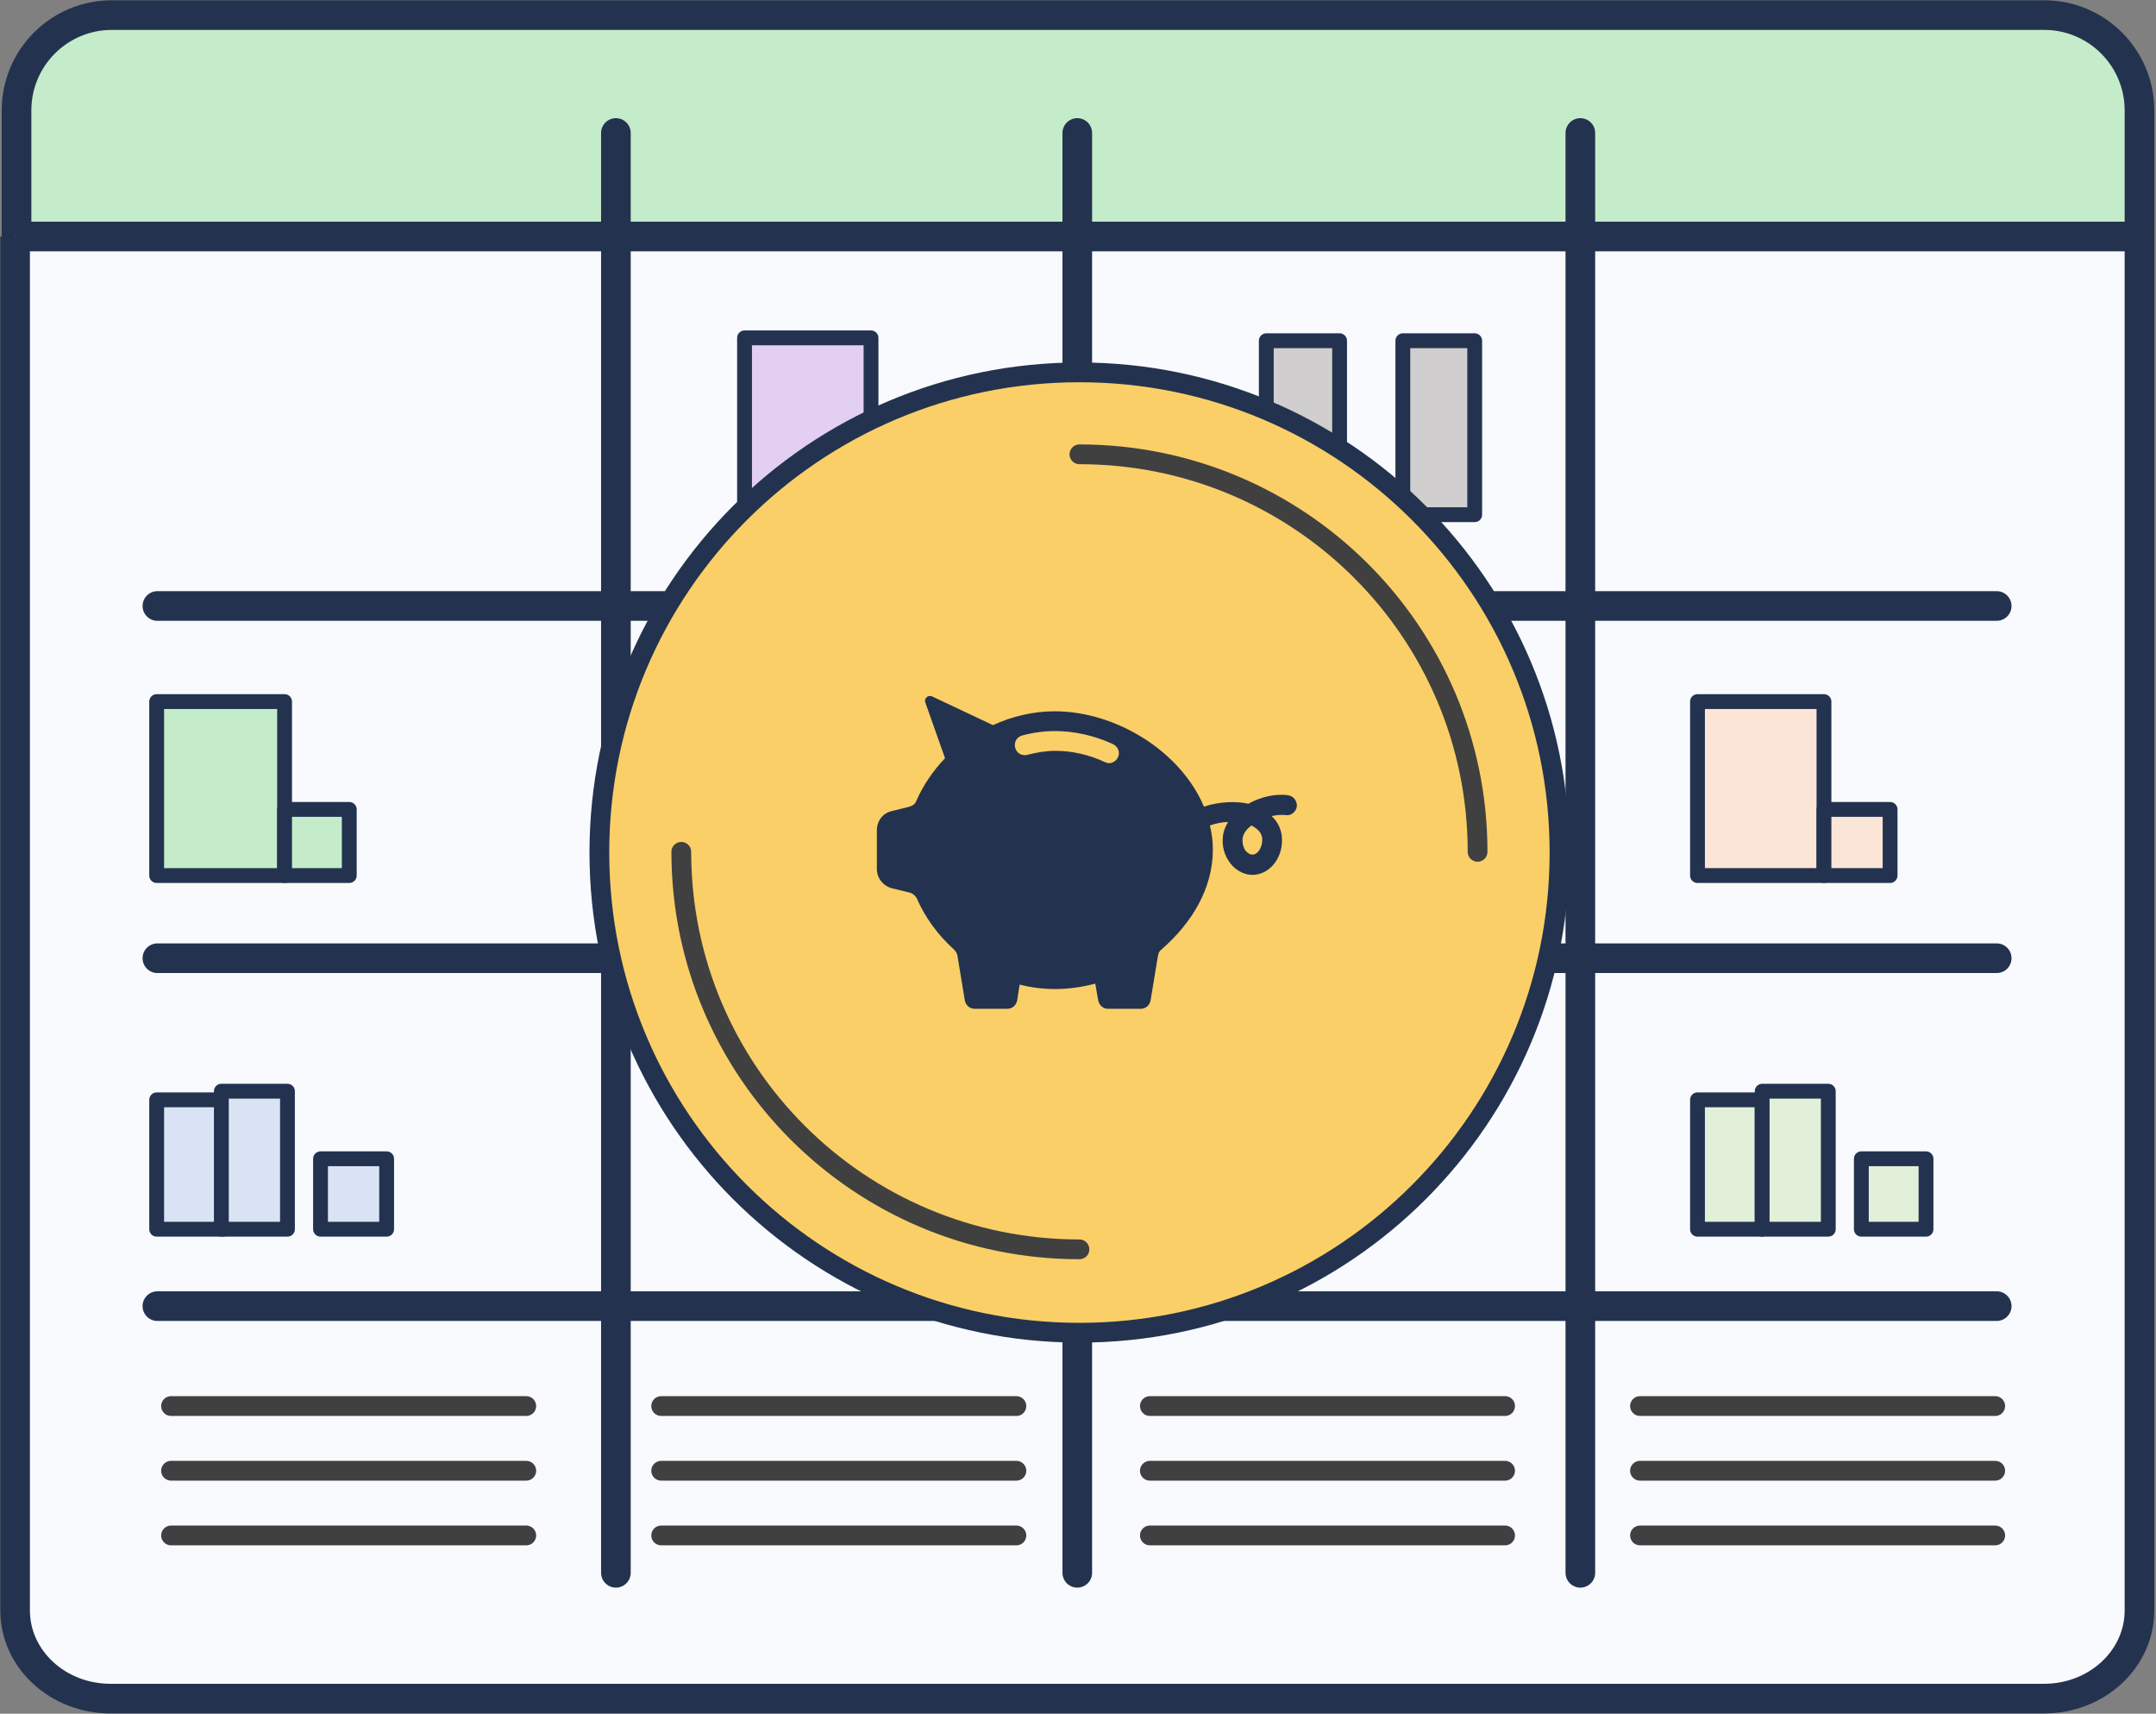 <svg width="1500" height="1192" xmlns="http://www.w3.org/2000/svg" xmlns:xlink="http://www.w3.org/1999/xlink" xml:space="preserve" overflow="hidden"><rect width="100%" height="100%" fill="#808080" stroke="none"/><g transform="translate(-54 -407)"><path d="M65.5 483.778C65.5 447.174 95.174 417.5 131.778 417.5L1476.22 417.5C1512.83 417.5 1542.5 447.174 1542.5 483.778L1542.5 1516.22C1542.5 1552.83 1512.83 1582.5 1476.22 1582.5L131.778 1582.5C95.174 1582.5 65.5 1552.83 65.5 1516.22Z" stroke="#23334F" stroke-width="20.625" stroke-miterlimit="8" fill="#C5ECCA" fill-rule="evenodd"/><path d="M1542.5 571.5 1542.5 1527.15C1542.5 1561.03 1512.8 1588.5 1476.16 1588.5L130.836 1588.5C94.2 1588.5 64.5 1561.03 64.5 1527.15L64.5 571.5" stroke="#23334F" stroke-width="20.625" stroke-miterlimit="8" fill="#F9FAFE" fill-rule="evenodd"/><path d="M65.5 571.5 1542.87 571.501" stroke="#23334F" stroke-width="20.625" stroke-miterlimit="8" fill="none" fill-rule="evenodd"/><path d="M163.5 828.5 1443.17 828.5" stroke="#23334F" stroke-width="20.625" stroke-linecap="round" stroke-linejoin="round" stroke-miterlimit="10" fill="none" fill-rule="evenodd"/><path d="M163.5 1073.5 1443.17 1073.5" stroke="#23334F" stroke-width="20.625" stroke-linecap="round" stroke-linejoin="round" stroke-miterlimit="10" fill="none" fill-rule="evenodd"/><path d="M163.5 1315.5 1443.17 1315.5" stroke="#23334F" stroke-width="20.625" stroke-linecap="round" stroke-linejoin="round" stroke-miterlimit="10" fill="none" fill-rule="evenodd"/><path d="M0 0 0 1001.49" stroke="#23334F" stroke-width="20.625" stroke-linecap="round" stroke-linejoin="round" stroke-miterlimit="10" fill="none" fill-rule="evenodd" transform="matrix(1 0 0 -1 482.5 1500.99)"/><path d="M0 0 0 1001.49" stroke="#23334F" stroke-width="20.625" stroke-linecap="round" stroke-linejoin="round" stroke-miterlimit="10" fill="none" fill-rule="evenodd" transform="matrix(1 0 0 -1 803.5 1500.99)"/><path d="M0 0 0 1001.49" stroke="#23334F" stroke-width="20.625" stroke-linecap="round" stroke-linejoin="round" stroke-miterlimit="10" fill="none" fill-rule="evenodd" transform="matrix(1 0 0 -1 1153.5 1500.99)"/><rect x="163" y="895" width="89" height="121" stroke="#23334F" stroke-width="10.312" stroke-linecap="round" stroke-linejoin="round" stroke-miterlimit="10" fill="#C5ECCA"/><rect x="252" y="970" width="45" height="46" stroke="#23334F" stroke-width="10.312" stroke-linecap="round" stroke-linejoin="round" stroke-miterlimit="10" fill="#C5ECCA"/><rect x="163" y="1172" width="46" height="90" stroke="#23334F" stroke-width="10.312" stroke-linecap="round" stroke-linejoin="round" stroke-miterlimit="10" fill="#DAE3F3"/><rect x="208" y="1166" width="46" height="96" stroke="#23334F" stroke-width="10.312" stroke-linecap="round" stroke-linejoin="round" stroke-miterlimit="10" fill="#DAE3F3"/><rect x="277" y="1213" width="46" height="49" stroke="#23334F" stroke-width="10.312" stroke-linecap="round" stroke-linejoin="round" stroke-miterlimit="10" fill="#DAE3F3"/><rect x="1235" y="895" width="88" height="121" stroke="#23334F" stroke-width="10.312" stroke-linecap="round" stroke-linejoin="round" stroke-miterlimit="10" fill="#FBE5D6"/><rect x="1323" y="970" width="46" height="46" stroke="#23334F" stroke-width="10.312" stroke-linecap="round" stroke-linejoin="round" stroke-miterlimit="10" fill="#FBE5D6"/><rect x="1235" y="1172" width="45" height="90" stroke="#23334F" stroke-width="10.312" stroke-linecap="round" stroke-linejoin="round" stroke-miterlimit="10" fill="#E2F0D9"/><rect x="1280" y="1166" width="46" height="96" stroke="#23334F" stroke-width="10.312" stroke-linecap="round" stroke-linejoin="round" stroke-miterlimit="10" fill="#E2F0D9"/><rect x="1349" y="1213" width="45" height="49" stroke="#23334F" stroke-width="10.312" stroke-linecap="round" stroke-linejoin="round" stroke-miterlimit="10" fill="#E2F0D9"/><path d="M173 1385 420.14 1385" stroke="#404040" stroke-width="13.75" stroke-linecap="round" stroke-linejoin="round" stroke-miterlimit="10" fill="none" fill-rule="evenodd"/><path d="M173 1430 420.14 1430" stroke="#404040" stroke-width="13.75" stroke-linecap="round" stroke-linejoin="round" stroke-miterlimit="10" fill="none" fill-rule="evenodd"/><path d="M173 1475 420.14 1475" stroke="#404040" stroke-width="13.75" stroke-linecap="round" stroke-linejoin="round" stroke-miterlimit="10" fill="none" fill-rule="evenodd"/><path d="M514 1385 761.14 1385" stroke="#404040" stroke-width="13.75" stroke-linecap="round" stroke-linejoin="round" stroke-miterlimit="10" fill="none" fill-rule="evenodd"/><path d="M514 1430 761.14 1430" stroke="#404040" stroke-width="13.75" stroke-linecap="round" stroke-linejoin="round" stroke-miterlimit="10" fill="none" fill-rule="evenodd"/><path d="M514 1475 761.14 1475" stroke="#404040" stroke-width="13.75" stroke-linecap="round" stroke-linejoin="round" stroke-miterlimit="10" fill="none" fill-rule="evenodd"/><path d="M854 1385 1101.14 1385" stroke="#404040" stroke-width="13.75" stroke-linecap="round" stroke-linejoin="round" stroke-miterlimit="10" fill="none" fill-rule="evenodd"/><path d="M854 1430 1101.14 1430" stroke="#404040" stroke-width="13.75" stroke-linecap="round" stroke-linejoin="round" stroke-miterlimit="10" fill="none" fill-rule="evenodd"/><path d="M854 1475 1101.14 1475" stroke="#404040" stroke-width="13.75" stroke-linecap="round" stroke-linejoin="round" stroke-miterlimit="10" fill="none" fill-rule="evenodd"/><path d="M1195 1385 1442.14 1385" stroke="#404040" stroke-width="13.75" stroke-linecap="round" stroke-linejoin="round" stroke-miterlimit="10" fill="none" fill-rule="evenodd"/><path d="M1195 1430 1442.14 1430" stroke="#404040" stroke-width="13.75" stroke-linecap="round" stroke-linejoin="round" stroke-miterlimit="10" fill="none" fill-rule="evenodd"/><path d="M1195 1475 1442.14 1475" stroke="#404040" stroke-width="13.75" stroke-linecap="round" stroke-linejoin="round" stroke-miterlimit="10" fill="none" fill-rule="evenodd"/><rect x="572" y="642" width="88" height="121" stroke="#23334F" stroke-width="10.312" stroke-linecap="round" stroke-linejoin="round" stroke-miterlimit="10" fill="#E2CFF1"/><rect x="660" y="717" width="46" height="46" stroke="#23334F" stroke-width="10.312" stroke-linecap="round" stroke-linejoin="round" stroke-miterlimit="10" fill="#E2CFF1"/><rect x="935" y="644" width="51" height="121" stroke="#23334F" stroke-width="10.312" stroke-linecap="round" stroke-linejoin="round" stroke-miterlimit="10" fill="#D0CECE"/><rect x="890" y="719" width="45" height="46" stroke="#23334F" stroke-width="10.312" stroke-linecap="round" stroke-linejoin="round" stroke-miterlimit="10" fill="#D0CECE"/><rect x="1030" y="644" width="50" height="121" stroke="#23334F" stroke-width="10.312" stroke-linecap="round" stroke-linejoin="round" stroke-miterlimit="10" fill="#D0CECE"/><path d="M471 1000C471 815.537 620.537 666 805 666 989.463 666 1139 815.537 1139 1000 1139 1184.46 989.463 1334 805 1334 620.537 1334 471 1184.46 471 1000Z" stroke="#23334F" stroke-width="13.75" stroke-miterlimit="8" fill="#FACF67" fill-rule="evenodd"/><path d="M805 723C957.983 723 1082 846.793 1082 999.5" stroke="#404040" stroke-width="13.75" stroke-linecap="round" stroke-linejoin="round" stroke-miterlimit="10" fill="none" fill-rule="evenodd"/><path d="M805 1276C652.017 1276 528 1152.21 528 999.5" stroke="#404040" stroke-width="13.75" stroke-linecap="round" stroke-linejoin="round" stroke-miterlimit="10" fill="none" fill-rule="evenodd"/><g><g><g><path d="M925.313 1001.44C923.594 1001.44 922.219 1000.41 921.188 999.375 919.469 997.656 918.438 994.562 918.438 991.469 918.438 987 921.531 983.562 924.281 981.5L924.625 981.156C931.156 984.594 932.188 988.031 932.188 991.125 932.188 996.625 929.094 1001.44 925.313 1001.44ZM831.813 933.719C830.781 936.125 828.031 937.844 825.625 937.844 824.594 937.844 823.563 937.5 822.875 937.156 811.875 932 799.844 929.25 788.5 929.25 781.969 929.25 775.438 930.281 768.906 932 765.125 933.031 761.344 930.969 760.313 927.187 759.281 923.406 761.344 919.625 765.125 918.594 772.688 916.531 780.594 915.5 788.156 915.5 801.219 915.5 815.313 918.594 828.031 924.437 831.813 926.156 833.531 930.281 831.813 933.719ZM950.406 960.187C941.813 958.812 931.156 961.219 922.563 966.031 914.656 964.312 902.625 964.312 891.625 968.094 875.469 929.594 830.438 901.75 787.813 901.75 773.031 901.75 758.25 905.187 744.844 911.375L702.563 891.437C699.813 890.062 696.719 892.812 697.75 895.562L711.5 934.406C703.25 943 696.375 952.969 691.563 963.969 690.875 966.031 689.156 967.406 686.75 968.094L674.375 971.187C668.188 972.562 664.063 978.062 664.063 984.594L664.063 1011.41C664.063 1017.59 668.188 1023.09 674.375 1024.81L687.094 1027.91C689.156 1028.59 690.875 1029.97 691.906 1032.03 697.75 1045.44 706.688 1057.47 717.688 1067.44 718.719 1068.47 719.75 1069.84 720.094 1071.56L725.25 1102.84C725.938 1106.28 728.688 1108.69 732.125 1108.69L754.813 1108.69C758.25 1108.69 761 1106.28 761.688 1102.84L763.406 1091.84C771.313 1093.91 779.563 1094.94 788.156 1094.94 797.438 1094.94 807.063 1093.56 816 1091.16L818.063 1102.84C818.75 1106.28 821.5 1108.69 824.938 1108.69L847.625 1108.69C851.063 1108.69 853.813 1106.28 854.5 1102.84L859.656 1071.56C860 1069.84 860.688 1068.47 862.063 1067.44 883.031 1049.22 897.813 1025.16 897.813 998 897.813 992.156 897.125 986.656 895.75 981.156 899.875 979.781 904.344 978.75 908.469 978.75 906.063 982.531 904.688 986.656 904.688 991.125 904.344 998 907.094 1004.53 911.563 1009.34 915.344 1013.12 920.156 1015.53 925.313 1015.53 936.656 1015.53 945.938 1004.87 945.938 991.469 945.938 984.937 943.531 979.094 938.719 974.625 942.156 973.937 945.25 973.594 948.344 973.937 952.125 974.625 955.563 971.875 956.25 968.094 956.594 964.312 954.188 960.875 950.406 960.187Z" fill="#23334F"/></g></g></g></g></svg>